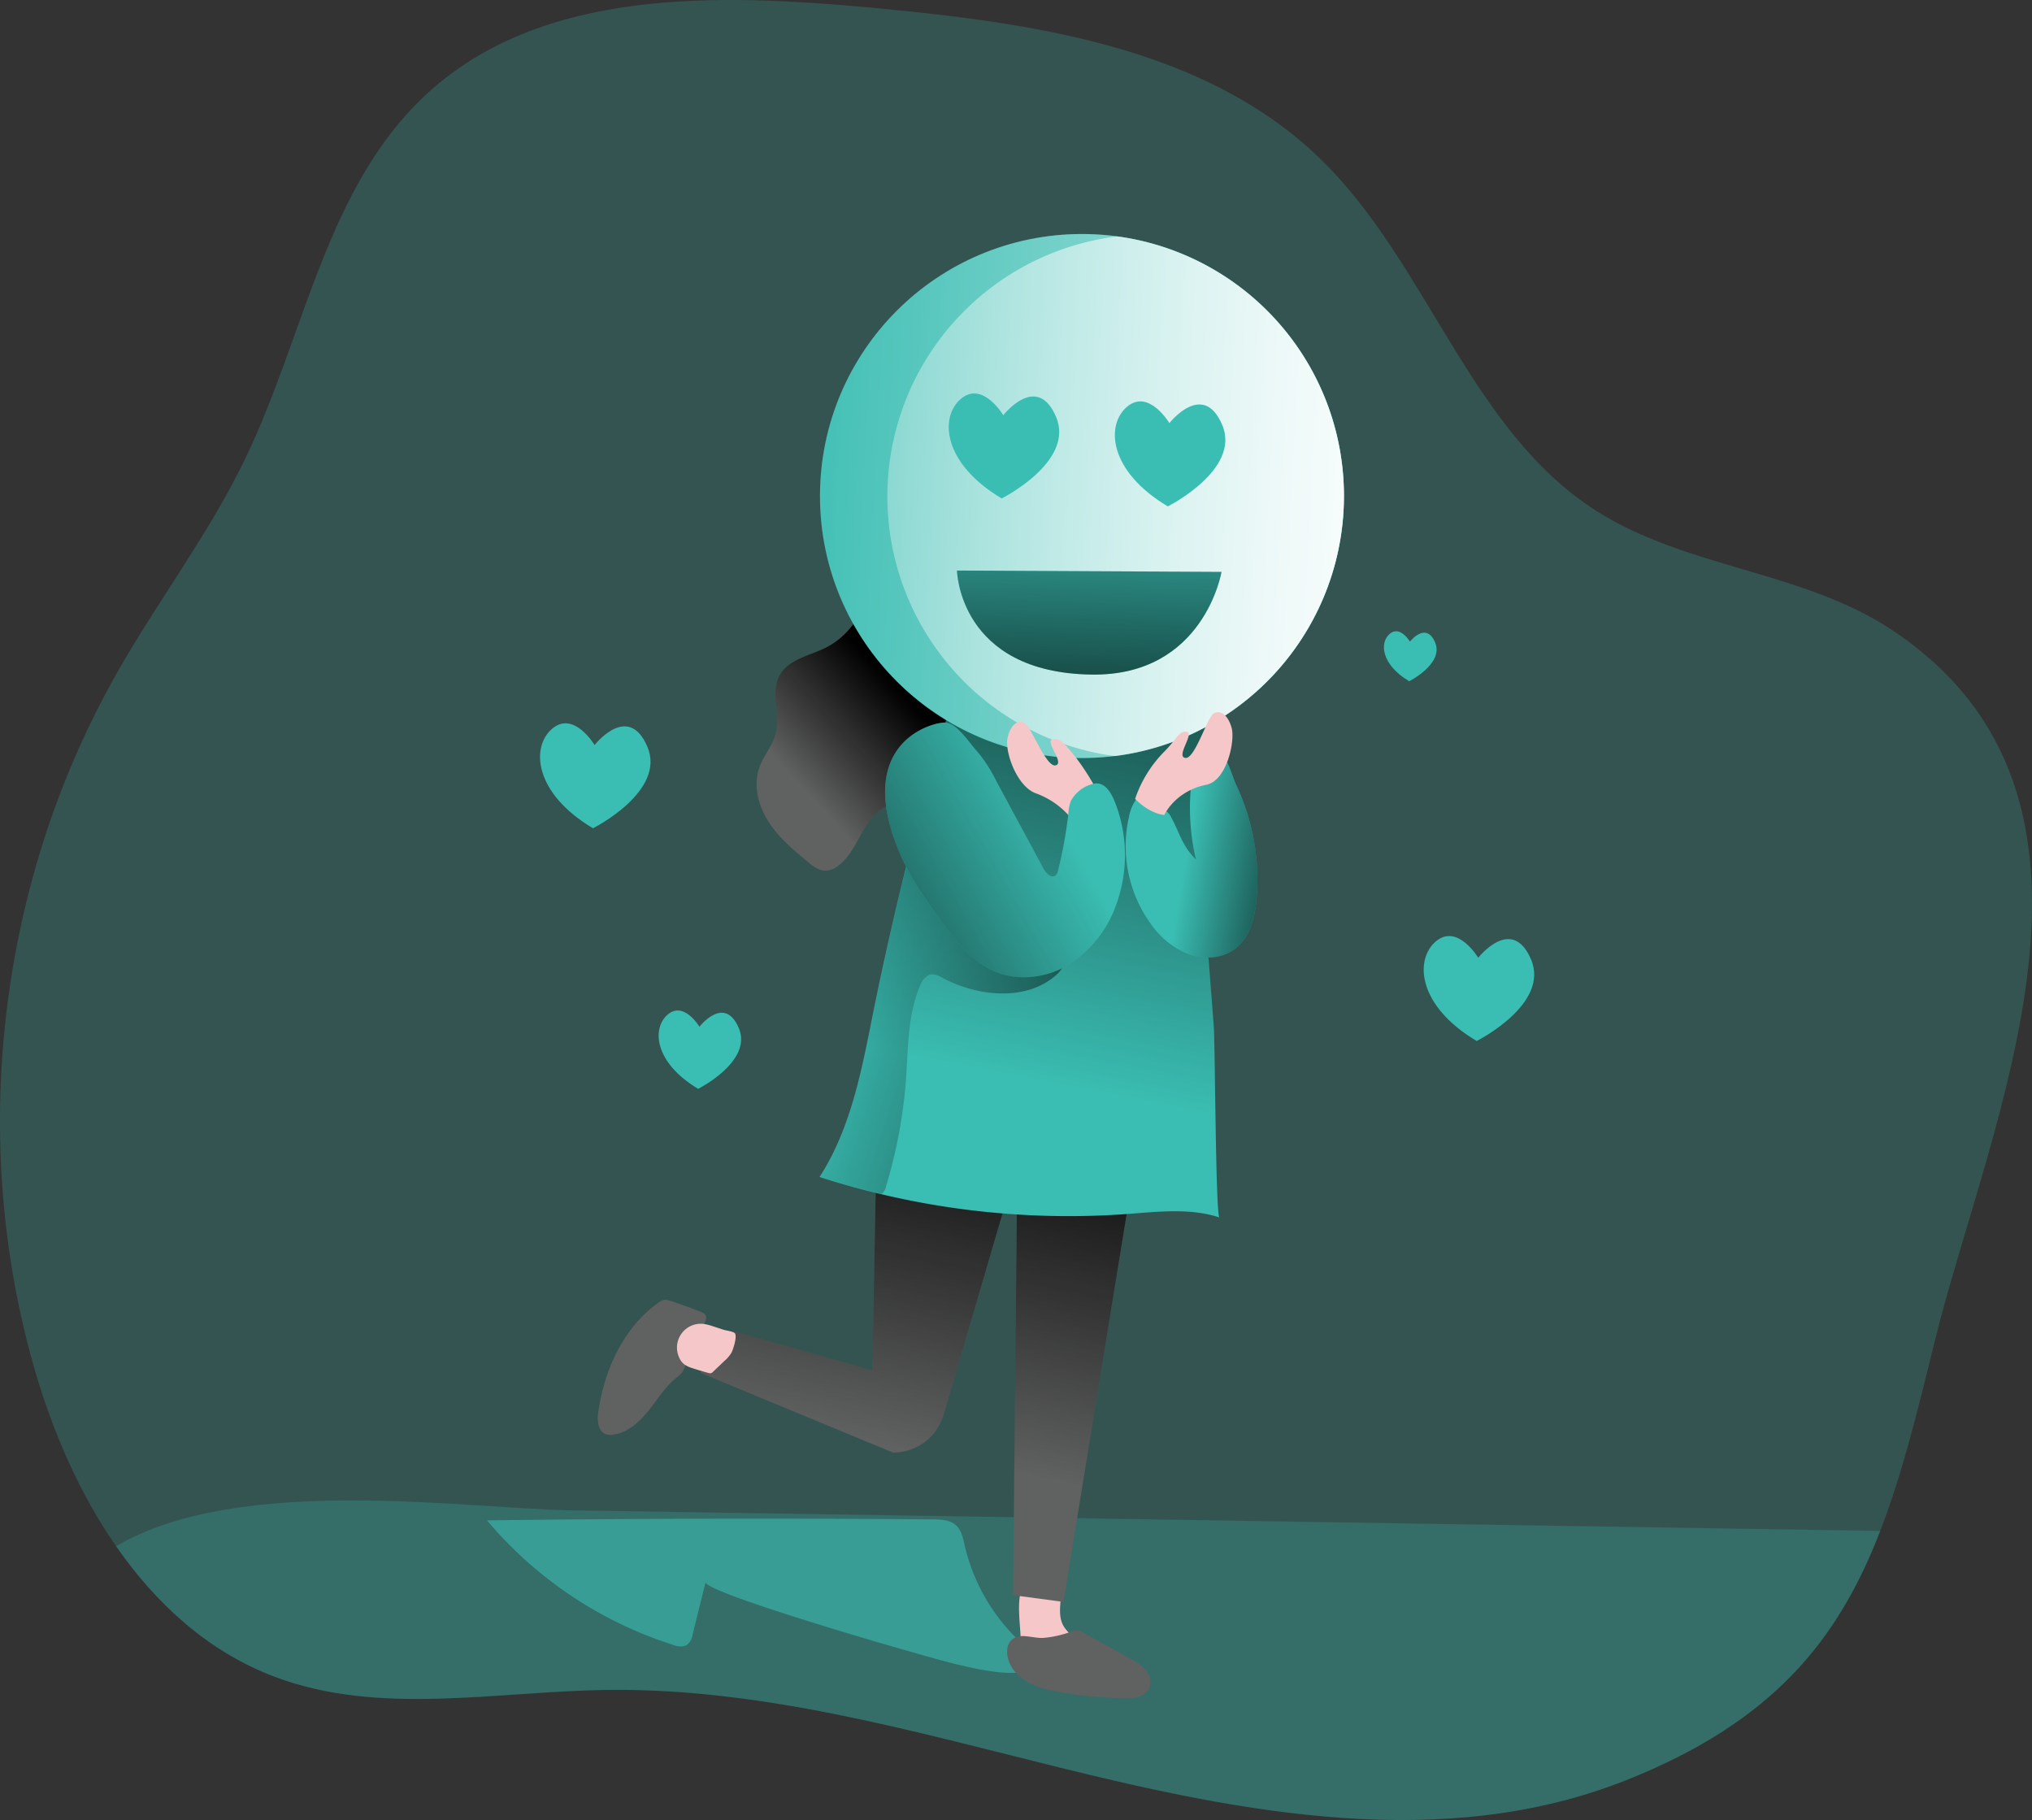 <svg id="Layer_1" data-name="Layer 1" xmlns="http://www.w3.org/2000/svg" xmlns:xlink="http://www.w3.org/1999/xlink" viewBox="0 0 480.98 430.77"><rect x="0" y="0" width="480.98" height="430.77" fill="#333333" stroke="none"/><defs><linearGradient id="linear-gradient" x1="221.19" y1="209.35" x2="246.31" y2="186.25" gradientUnits="userSpaceOnUse"><stop offset="0" stop-color="#010101" stop-opacity="0"/><stop offset="0.95" stop-color="#010101"/></linearGradient><linearGradient id="linear-gradient-2" x1="222.38" y1="283" x2="228.37" y2="186.34" gradientTransform="translate(63.4 54.56) rotate(8.23)" xlink:href="#linear-gradient"/><linearGradient id="linear-gradient-3" x1="245.58" y1="192.01" x2="254.56" y2="12.39" gradientTransform="translate(63.4 54.56) rotate(8.23)" xlink:href="#linear-gradient"/><linearGradient id="linear-gradient-4" x1="193.85" y1="175.48" x2="314.47" y2="195.16" gradientTransform="translate(63.4 54.56) rotate(8.23)" xlink:href="#linear-gradient"/><linearGradient id="linear-gradient-5" x1="271.76" y1="132.84" x2="312.18" y2="133.8" gradientTransform="translate(63.4 54.56) rotate(8.23)" xlink:href="#linear-gradient"/><linearGradient id="linear-gradient-6" x1="161.03" y1="60.43" x2="397.7" y2="38.63" gradientTransform="translate(63.4 54.56) rotate(8.23)" gradientUnits="userSpaceOnUse"><stop offset="0" stop-color="#fff" stop-opacity="0"/><stop offset="0.95" stop-color="#fff"/></linearGradient><linearGradient id="linear-gradient-7" x1="124.43" y1="63.43" x2="330.31" y2="44.46" xlink:href="#linear-gradient-6"/><linearGradient id="linear-gradient-8" x1="236.66" y1="47.2" x2="246.28" y2="133.17" gradientTransform="translate(63.4 54.56) rotate(8.23)" xlink:href="#linear-gradient"/><linearGradient id="linear-gradient-9" x1="239.56" y1="128.87" x2="156.16" y2="193.03" gradientTransform="translate(63.4 54.56) rotate(8.23)" xlink:href="#linear-gradient"/></defs><title>Smiley - Love</title><path d="M490.13,341.67c-4.08,16.64-7.74,31.42-12.81,44.52-10,25.91-25.46,45.25-60.26,59.05-43.11,17.08-90.75,7.65-134.19-3.09-35.21-8.73-70.68-18.8-106.94-18.32-26.45.35-53.89,6.21-78.62-3.1-15.65-5.89-28-17.14-37.57-30.91-8.6-12.36-14.85-26.8-19.09-41.2-16-54.75-8.89-115.84,19.25-165.42,9.75-17.21,21.89-33.08,30.46-50.89,14.09-29.26,19.12-64.44,43.06-86.36,27.15-24.89,68.51-23.68,105.19-20.27,37.86,3.54,78.65,9.18,106,35.6C370.22,86,380,125.49,410,144.7c21.22,13.58,48.82,14.25,69.88,28.11C540,212.52,503.07,288.93,490.13,341.67Z" transform="translate(-32.26 -23.85)" fill="#3ABDB2" opacity="0.24" style="isolation:isolate"/><path d="M228.38,176.79c-4,2.2-9.3,2.85-11.54,6.82-2.32,4.14.18,9.45-1,14-.74,2.78-2.78,5-3.78,7.73-1.57,4.2-.38,9,2,12.82s5.89,6.74,9.32,9.62c1.22,1,2.58,2.11,4.18,2.15a5.24,5.24,0,0,0,3.27-1.28c2.7-2.1,4.11-5.4,5.84-8.36s4.25-5.89,7.66-6.26c2.05-.23,4.13.54,6.17.24,3.76-.54,6.13-4.43,6.94-8.14s.62-7.64,1.95-11.2c2.12-5.72,7.85-9.72,9.33-15.65,1.15-4.66-.58-9.52-2.56-13.89-3.61-8-12.76-20.77-21.22-11.22C238.75,161.17,237,172,228.38,176.79Z" transform="translate(-32.26 -23.85)" fill="#606161"/><path d="M228.38,176.79c-4,2.2-9.3,2.85-11.54,6.82-2.32,4.14.18,9.45-1,14-.74,2.78-2.78,5-3.78,7.73-1.57,4.2-.38,9,2,12.82s5.89,6.74,9.32,9.62c1.22,1,2.58,2.11,4.18,2.15a5.24,5.24,0,0,0,3.27-1.28c2.7-2.1,4.11-5.4,5.84-8.36s4.25-5.89,7.66-6.26c2.05-.23,4.13.54,6.17.24,3.76-.54,6.13-4.43,6.94-8.14s.62-7.64,1.95-11.2c2.12-5.72,7.85-9.72,9.33-15.65,1.15-4.66-.58-9.52-2.56-13.89-3.61-8-12.76-20.77-21.22-11.22C238.75,161.17,237,172,228.38,176.79Z" transform="translate(-32.26 -23.85)" fill="url(#linear-gradient)"/><path d="M477.32,386.19c-10,25.91-25.46,45.25-60.26,59.05-43.11,17.08-90.75,7.65-134.19-3.09-35.21-8.73-70.68-18.8-106.94-18.32-26.45.35-53.89,6.21-78.62-3.1-15.65-5.89-28-17.14-37.57-30.91,29.06-17.17,82.95-8.89,107.68-8.5q87.33,1.33,174.66,2.74Q409.72,385.11,477.32,386.19Z" transform="translate(-32.26 -23.85)" fill="#3ABDB2" opacity="0.24" style="isolation:isolate"/><path d="M199.29,398.29l-3.1,12.5a3.5,3.5,0,0,1-1.55,2.53,4.31,4.31,0,0,1-3.11-.17,95.4,95.4,0,0,1-44-29.45q52.75-.69,105.5-.23c1.8,0,3.74.08,5.14,1.08,1.62,1.16,2,3.18,2.42,5A45.41,45.41,0,0,0,272.27,411c15.54,16.16-18.28,5.53-25.28,3.55C242.65,413.37,198.72,400.61,199.29,398.29Z" transform="translate(-32.26 -23.85)" fill="#3ABDB2" opacity="0.6" style="isolation:isolate"/><path d="M273.85,411.66a3.75,3.75,0,0,0,.35,1.82,3.58,3.58,0,0,0,2.67,1.41,18.47,18.47,0,0,0,8.91-.77,1.58,1.58,0,0,0,.93-.61,1.34,1.34,0,0,0,0-1c-.43-1.43-1.79-2.35-2.59-3.61-2.17-3.42.24-8.06-1-11.93-.58-1.89-8.18,1-8.94,2.73C272.86,402.83,273.77,408.29,273.85,411.66Z" transform="translate(-32.26 -23.85)" fill="#f5c7c8"/><path d="M247.91,280.62l-8.22,16.3-.93,51.29-33.38-9.44-7.33,10,45.56,18.87a12.4,12.4,0,0,0,12-8.92l17.45-59.61-1,102.29L284,403,303.8,281.39Z" transform="translate(-32.26 -23.85)" fill="#606161"/><path d="M247.91,280.62l-8.22,16.3-.93,51.29-33.38-9.44-7.33,10,45.56,18.87a12.4,12.4,0,0,0,12-8.92l17.45-59.61-1,102.29L284,403,303.8,281.39Z" transform="translate(-32.26 -23.85)" fill="url(#linear-gradient-2)"/><path d="M190.84,331.72a3,3,0,0,0-1.42-.21,3.13,3.13,0,0,0-1.2.59c-8.3,5.83-12.89,15.84-14.34,25.88-.3,2-.13,4.63,1.78,5.32a3.59,3.59,0,0,0,1.66.12c3.39-.4,6.16-2.87,8.31-5.52s3.94-5.64,6.56-7.82a8.35,8.35,0,0,0,1.54-1.43,7,7,0,0,0,.92-2.2,39.69,39.69,0,0,1,1.86-5c.75-1.65,2.36-3.5,2.81-5.19s-1.16-1.87-2.86-2.55S192.74,332.31,190.84,331.72Z" transform="translate(-32.26 -23.85)" fill="#606161"/><path d="M285.67,410.09a4.17,4.17,0,0,1,1.58-.35,3.78,3.78,0,0,1,1.52.58l10.85,6a12.47,12.47,0,0,1,3.81,2.79,4.28,4.28,0,0,1,.81,4.42c-1.07,2.2-4.07,2.39-6.51,2.26a98.71,98.71,0,0,1-16.2-1.71c-3.43-.76-7-2-9.18-4.74s-2.69-7.3,1-8.16c1.62-.37,4.15.48,5.91.33A25,25,0,0,0,285.67,410.09Z" transform="translate(-32.26 -23.85)" fill="#606161"/><path d="M320.91,312c-7-2.28-14.55-1.35-21.88-.81a192.14,192.14,0,0,1-72.78-8.77c7.46-11.53,10-25.45,12.7-38.91q7.85-38.76,19.52-76.6c.58-1.9,1.26-3.92,2.84-5.13s3.81-1.33,5.85-1.33c12.66,0,35.73-.75,46.89,6.29,7.74,4.88,2.35,25.57,2.58,34.33.4,15.31,1.82,30.56,2.94,45.83C319.88,271.13,320,311.66,320.91,312Z" transform="translate(-32.26 -23.85)" fill="#3ABDB2"/><path d="M320.93,311.94c-7-2.25-14.59-1.32-21.9-.81A192,192,0,0,1,241,306.46c-4.94-1.18-9.85-2.53-14.69-4.11,7.46-11.49,10-25.44,12.71-38.86q4.93-24.57,11.47-48.72,3.75-14,8-27.89c.55-1.9,1.26-4,2.81-5.17s3.83-1.33,5.86-1.31c12.67-.06,35.74-.73,46.89,6.27,7.76,4.9,2.38,25.58,2.58,34.36.41,15.3,1.84,30.56,2.95,45.82C319.87,271.13,320,311.68,320.93,311.94Z" transform="translate(-32.26 -23.85)" fill="url(#linear-gradient-3)"/><path d="M280,256.29c-7.13,4.41-17.27,2.89-24.33-.84-1.11-.62-2.3-1.26-3.46-.87a4.23,4.23,0,0,0-2.1,2.41c-3,6.89-2.86,14.64-3.39,22.16A116.54,116.54,0,0,1,242,304.58a3.15,3.15,0,0,1-1.06,1.88c-4.94-1.18-9.85-2.53-14.69-4.11,7.46-11.49,10-25.44,12.71-38.86q4.93-24.57,11.47-48.72c4.27,1.95,8,5.39,11,9,4.4,5.24,8,11.15,13.16,15.63C280.12,244.2,290.23,250,280,256.29Z" transform="translate(-32.26 -23.85)" fill="url(#linear-gradient-4)"/><path d="M329.74,235.85c-.3,4.61-1.38,9.62-5,12.48-3.08,2.42-7.48,2.71-11.16,1.37a19.92,19.92,0,0,1-9-7.29,31.33,31.33,0,0,1-5.07-25.3,10.2,10.2,0,0,1,2.22-4.77c1.22-1.29,1.71.85,3.34,1.55,1.1.48,3.53,1.82,4.12,2.87,2.49,4.42,2.61,6.93,6.17,10.55a52.93,52.93,0,0,1-1.22-17.06c.25-2.65,1.83-10.19,6.11-9.12,2.13.53,3.76,6.71,4.65,8.54A52.32,52.32,0,0,1,329.74,235.85Z" transform="translate(-32.26 -23.85)" fill="#3ABDB2"/><path d="M329.74,235.85c-.3,4.61-1.38,9.62-5,12.48-3.08,2.42-7.48,2.71-11.16,1.37a19.92,19.92,0,0,1-9-7.29,31.33,31.33,0,0,1-5.07-25.3,10.2,10.2,0,0,1,2.22-4.77c1.22-1.29,1.71.85,3.34,1.55,1.1.48,3.53,1.82,4.12,2.87,2.49,4.42,2.61,6.93,6.17,10.55a52.93,52.93,0,0,1-1.22-17.06c.25-2.65,1.83-10.19,6.11-9.12,2.13.53,3.76,6.71,4.65,8.54A52.32,52.32,0,0,1,329.74,235.85Z" transform="translate(-32.26 -23.85)" fill="url(#linear-gradient-5)"/><circle cx="256.11" cy="117.41" r="62.02" fill="#3ABDB2"/><path d="M349.73,150.13a62,62,0,1,1-53-70.33l.49.07A62,62,0,0,1,349.73,150.13Z" transform="translate(-32.26 -23.85)" fill="url(#linear-gradient-6)"/><path d="M349.73,150.13a62,62,0,0,1-53.57,52.67l-.5-.07A62,62,0,0,1,296.73,79.8l.49.07A62,62,0,0,1,349.73,150.13Z" transform="translate(-32.26 -23.85)" fill="url(#linear-gradient-7)"/><path d="M269.74,122.13s-4.88-8.2-10-3.91-4.4,15.25,9.62,23.6c0,0,17.4-8.71,12.87-19.31S269.74,122.13,269.74,122.13Z" transform="translate(-32.26 -23.85)" fill="#3ABDB2"/><path d="M309.06,124s-4.88-8.19-10-3.9-4.4,15.25,9.62,23.6c0,0,17.4-8.72,12.87-19.31S309.06,124,309.06,124Z" transform="translate(-32.26 -23.85)" fill="#3ABDB2"/><path d="M258.78,158.89l62.62.32s-4.14,24.66-30.71,24.3C259.21,183.09,258.78,158.89,258.78,158.89Z" transform="translate(-32.26 -23.85)" fill="#3ABDB2"/><path d="M258.78,158.89l62.62.32s-4.14,24.66-30.71,24.3C259.21,183.09,258.78,158.89,258.78,158.89Z" transform="translate(-32.26 -23.85)" fill="url(#linear-gradient-8)"/><path d="M307.86,216.75s2.47-5.65,10-7.18c4.8-1,6.79-10.36,5.93-13.45s-2.7-4.33-4.25-3.41-4.44,10.88-6.72,10.53,2.16-5.72.4-6.16-2.46,1.74-5.34,4.64a29.11,29.11,0,0,0-6.93,11.2S304,216.3,307.86,216.75Z" transform="translate(-32.26 -23.85)" fill="#f5c7c8"/><path d="M286.57,218.53a19.23,19.23,0,0,0-9.06-6.89c-4.62-1.63-7.43-9.92-6.77-13.06s2.42-4.49,4-3.67,5.12,10.58,7.37,10.09-2.51-5.57-.79-6.12,3.09,1.09,5.63,4.3a56.61,56.61,0,0,1,6.77,11.56A16.6,16.6,0,0,1,286.57,218.53Z" transform="translate(-32.26 -23.85)" fill="#f5c7c8"/><path d="M285.76,213.37a9.4,9.4,0,0,0-.59,2.83,103.59,103.59,0,0,1-2.47,13.67,2.07,2.07,0,0,1-.58,1.17c-1,.79-2.25-.47-2.84-1.57l-11.2-20.76a34.09,34.09,0,0,0-4.51-7c-1.86-2-4.65-6.52-7.4-6.83s-21.82,4.41-11.23,30.21c2.5,6.09,6.35,11.53,10.23,16.86,3.39,4.67,7.1,9.46,12.38,11.77,5.57,2.44,12.27,1.64,17.52-1.44a27.43,27.43,0,0,0,11.26-13.93,34.22,34.22,0,0,0,.12-23.91c-.84-2.26-2.22-5.43-5-5.16A8.27,8.27,0,0,0,285.76,213.37Z" transform="translate(-32.26 -23.85)" fill="#3ABDB2"/><path d="M285.76,213.37a9.4,9.4,0,0,0-.59,2.83,103.59,103.59,0,0,1-2.47,13.67,2.07,2.07,0,0,1-.58,1.17c-1,.79-2.25-.47-2.84-1.57l-11.2-20.76a34.09,34.09,0,0,0-4.51-7c-1.86-2-4.65-6.52-7.4-6.83s-21.82,4.41-11.23,30.21c2.5,6.09,6.35,11.53,10.23,16.86,3.39,4.67,7.1,9.46,12.38,11.77,5.57,2.44,12.27,1.64,17.52-1.44a27.43,27.43,0,0,0,11.26-13.93,34.22,34.22,0,0,0,.12-23.91c-.84-2.26-2.22-5.43-5-5.16A8.27,8.27,0,0,0,285.76,213.37Z" transform="translate(-32.26 -23.85)" fill="url(#linear-gradient-9)"/><path d="M200.8,337.69a11.78,11.78,0,0,0-2-.49,5.64,5.64,0,0,0-5.7,8.13,4,4,0,0,0,1.15,1.46,6.32,6.32,0,0,0,1.88.87c1.26.42,2.54.8,3.82,1.15a1.23,1.23,0,0,0,.63.05,1.22,1.22,0,0,0,.44-.31l2.71-2.59a7.75,7.75,0,0,0,1.7-2c.41-.83,1.36-3.8.78-4.54-.34-.42-2.12-.67-2.65-.83Z" transform="translate(-32.26 -23.85)" fill="#f5c7c8"/><path d="M173,200.19s-4.88-8.19-10-3.9-4.4,15.25,9.62,23.6c0,0,17.4-8.72,12.87-19.31S173,200.19,173,200.19Z" transform="translate(-32.26 -23.85)" fill="#3ABDB2"/><path d="M366,175.71s-2.32-3.91-4.77-1.86-2.1,7.26,4.59,11.24c0,0,8.29-4.15,6.13-9.2S366,175.71,366,175.71Z" transform="translate(-32.26 -23.85)" fill="#3ABDB2"/><path d="M197.82,266.86s-3.65-6.12-7.48-2.91-3.28,11.37,7.18,17.61c0,0,13-6.51,9.6-14.42S197.82,266.86,197.82,266.86Z" transform="translate(-32.26 -23.85)" fill="#3ABDB2"/><path d="M382.16,250.54s-4.89-8.19-10-3.9-4.4,15.25,9.63,23.6c0,0,17.4-8.72,12.87-19.31S382.16,250.54,382.16,250.54Z" transform="translate(-32.26 -23.85)" fill="#3ABDB2"/></svg>